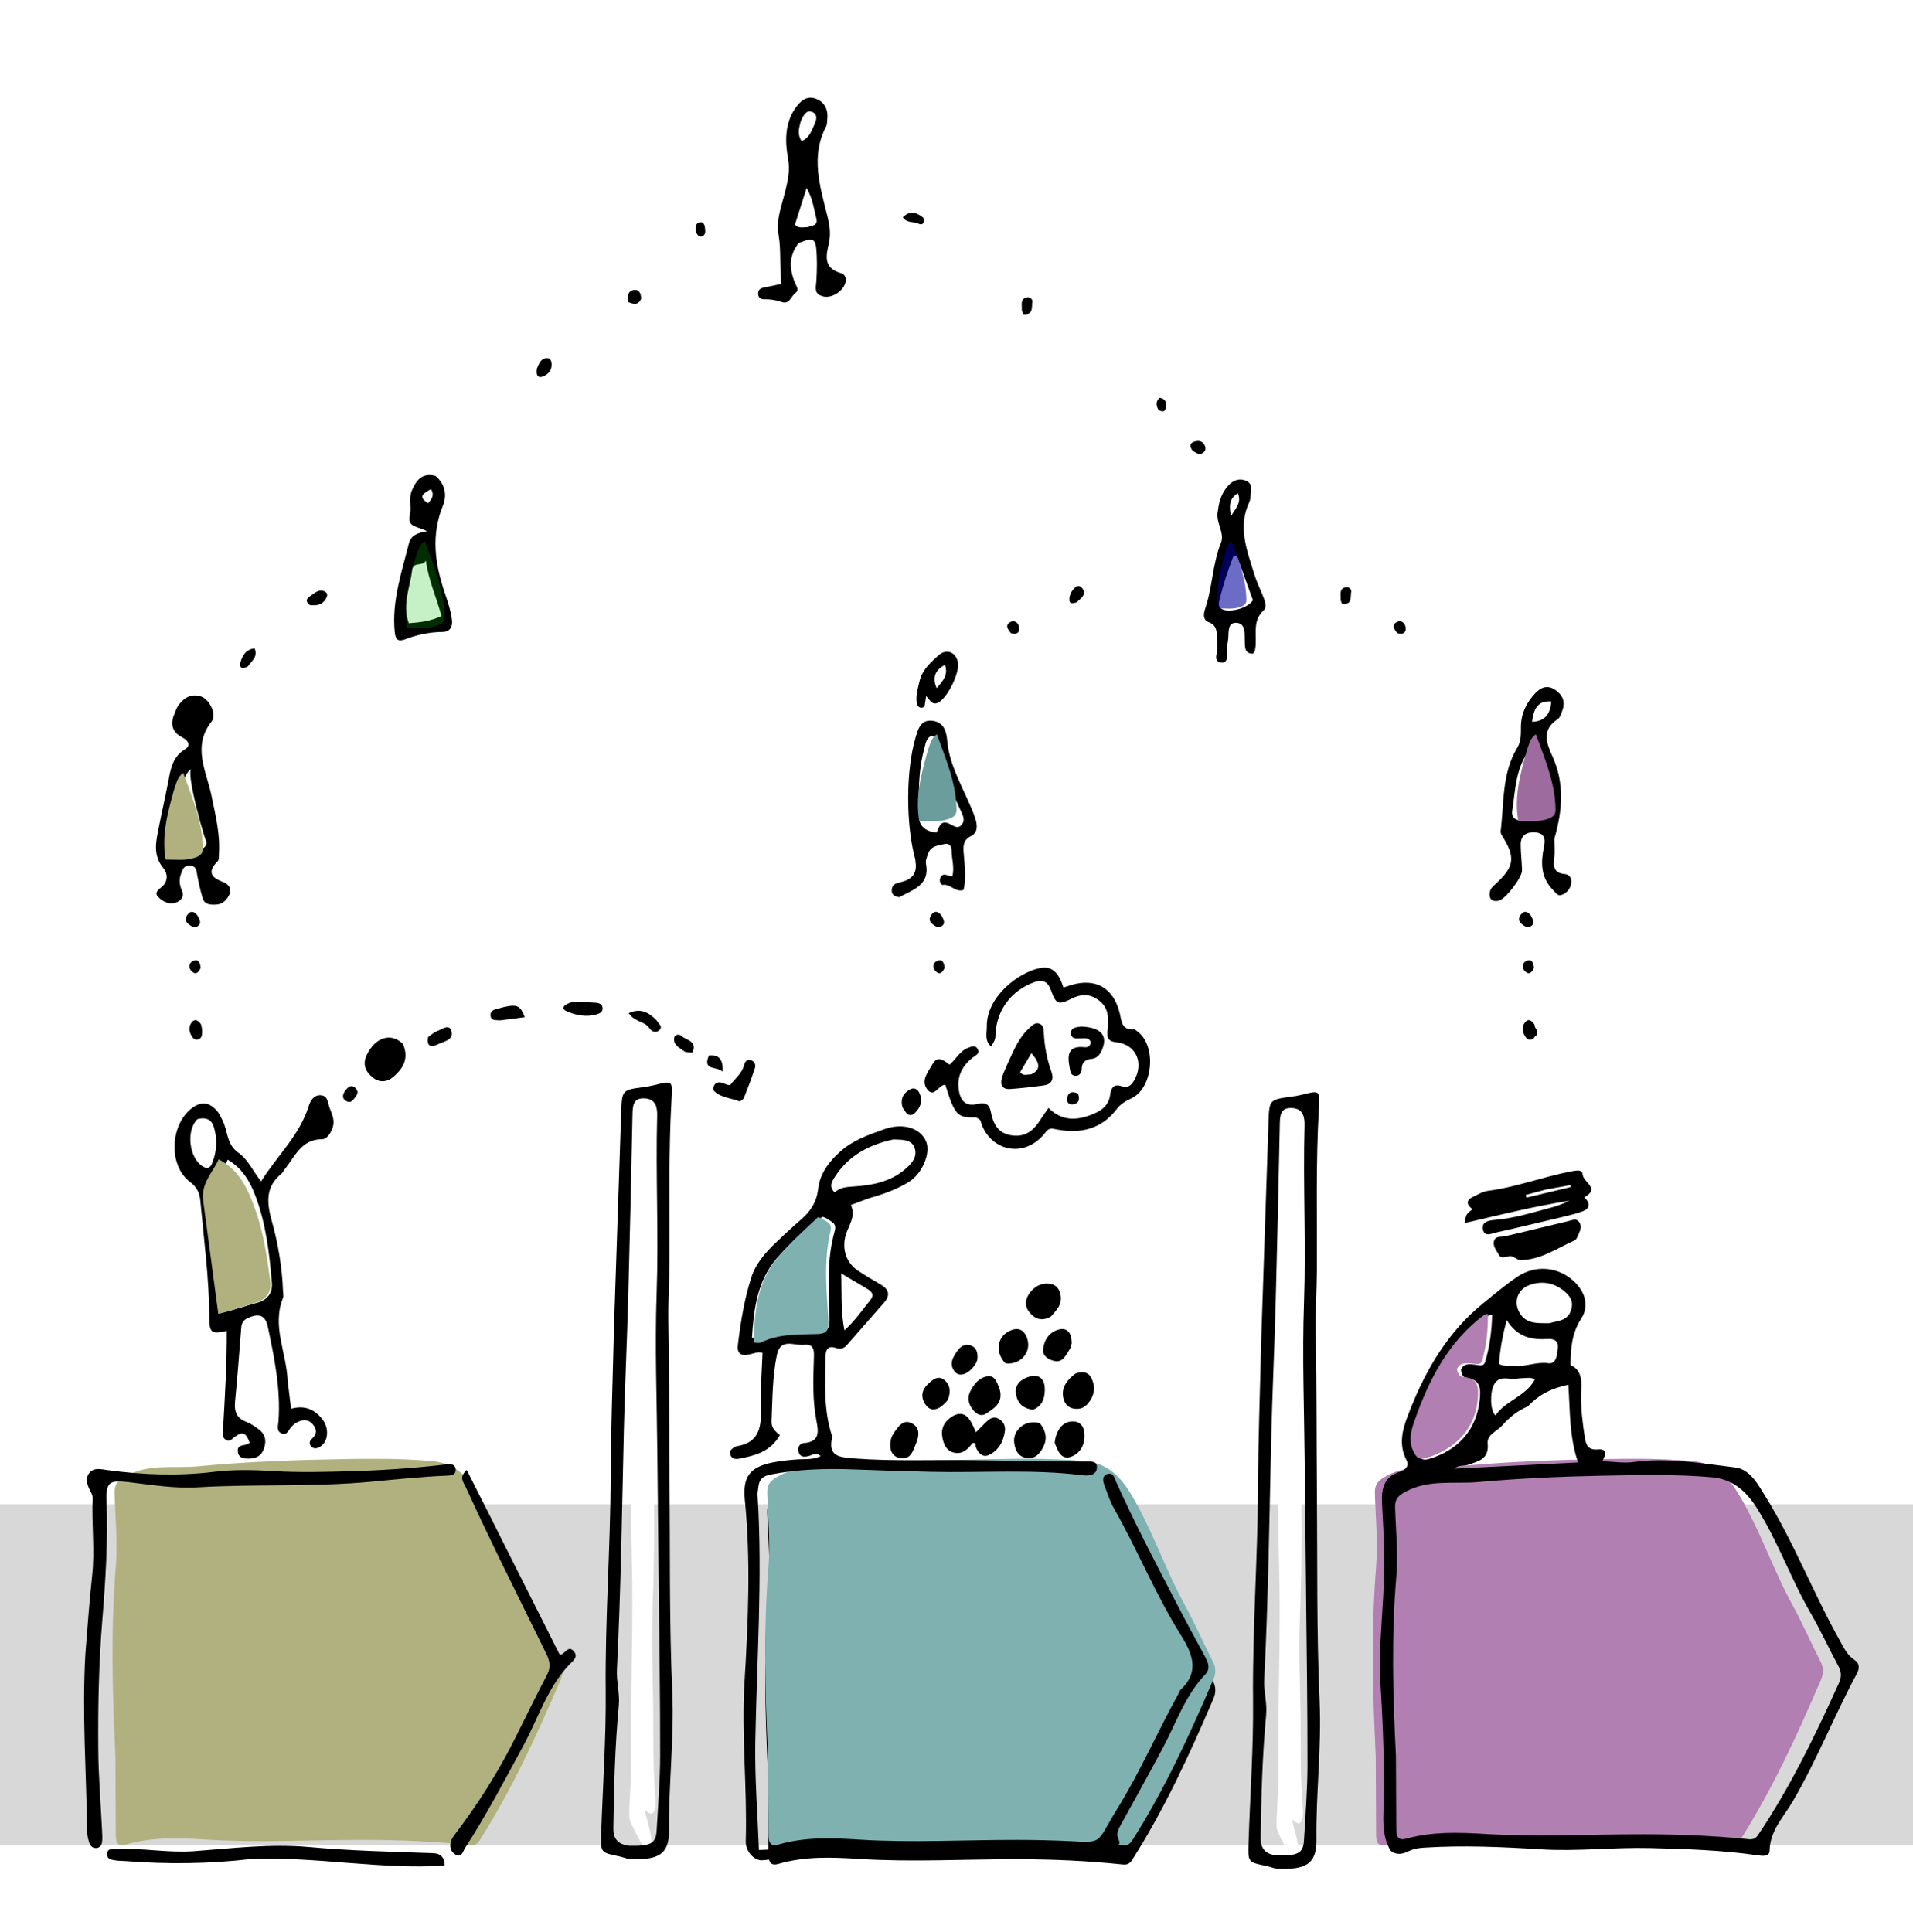<?xml version="1.0" encoding="UTF-8"?>
<svg width="198px" height="200px" viewBox="0 0 198 200" version="1.1" xmlns="http://www.w3.org/2000/svg" xmlns:xlink="http://www.w3.org/1999/xlink">
    <!-- Generator: Sketch 63.1 (92452) - https://sketch.com -->
    <title>Artboard</title>
    <desc>Created with Sketch.</desc>
    <defs>
        <path d="M68.499,30.793 C68.511,33.468 68.523,36.142 68.536,38.817 C68.54,39.546 68.626,40.203 69.578,39.926 C72.321,39.128 75.122,39.239 77.911,39.416 C83.373,39.762 88.83,39.437 94.289,39.446 C97.924,39.452 101.563,39.606 105.186,39.989 C105.622,40.035 105.91,39.946 106.183,39.516 C109.522,34.272 112.116,28.612 114.576,22.873 C114.855,22.22 114.874,21.657 114.543,21.008 C113.552,19.065 112.682,17.051 111.635,15.144 C109.584,11.406 108.249,7.288 106.044,3.625 C104.897,1.719 103.51,0.445 101.336,0.246 C97.523,-0.104 93.7,-0.002 89.886,0.078 C85.593,0.167 81.294,0.373 77.018,0.777 C74.539,1.011 71.962,0.46 69.564,1.795 C68.764,2.24 68.384,2.612 68.41,3.528 C68.482,6.062 68.742,8.616 68.54,11.127 C68.02,17.605 68.17,24.068 68.499,30.793 L89.771,22.427" id="path-1"></path>
        <filter x="-15.0%" y="-12.5%" width="130.1%" height="135.0%" filterUnits="objectBoundingBox" id="filter-2">
            <feOffset dx="0" dy="2" in="SourceAlpha" result="shadowOffsetOuter1"></feOffset>
            <feGaussianBlur stdDeviation="2" in="shadowOffsetOuter1" result="shadowBlurOuter1"></feGaussianBlur>
            <feColorMatrix values="0 0 0 0 0   0 0 0 0 0   0 0 0 0 0  0 0 0 0.5 0" type="matrix" in="shadowBlurOuter1"></feColorMatrix>
        </filter>
    </defs>
    <g id="Artboard" stroke="none" stroke-width="1" fill="none" fill-rule="evenodd">
        <rect fill="#FFFFFF" x="0" y="0" width="198" height="200"></rect>
        <rect id="Rectangle" fill="#D8D8D8" x="0" y="155.706" width="198" height="35.294"></rect>
        <g id="Group-2" transform="translate(11, 151)" fill-rule="nonzero">
            <g id="Group">
                <path d="M131.43,38.817 C131.434,39.546 131.52,40.203 132.472,39.926 C135.215,39.128 138.016,39.239 140.805,39.416 C146.267,39.762 151.724,39.437 157.183,39.446 C160.818,39.452 164.457,39.606 168.081,39.989 C168.516,40.035 168.804,39.946 169.077,39.516 C172.416,34.272 175.01,28.612 177.47,22.873 C177.749,22.22 177.768,21.657 177.437,21.008 C176.446,19.065 175.576,17.051 174.53,15.144 C172.478,11.406 171.143,7.288 168.938,3.625 C167.791,1.719 166.404,0.445 164.23,0.246 C160.417,-0.104 156.594,-0.002 152.78,0.078 C148.487,0.167 144.188,0.373 139.912,0.777 C137.433,1.011 134.856,0.46 132.458,1.795 C131.658,2.24 131.278,2.612 131.304,3.528 C131.376,6.062 131.636,8.616 131.434,11.127 C130.915,17.605 131.064,24.068 131.393,30.793 C131.405,33.468 131.417,36.142 131.43,38.817 Z" id="Shape" fill="#B17FB1"></path>
                <path d="M0.983,38.817 C0.987,39.546 1.073,40.203 2.025,39.926 C4.768,39.128 7.569,39.239 10.358,39.416 C15.82,39.762 21.277,39.437 26.736,39.446 C30.371,39.452 34.01,39.606 37.633,39.989 C38.069,40.035 38.357,39.946 38.63,39.516 C41.969,34.272 44.563,28.612 47.023,22.873 C47.302,22.22 47.321,21.657 46.99,21.008 C45.999,19.065 45.129,17.051 44.083,15.144 C42.031,11.406 40.696,7.288 38.491,3.625 C37.344,1.719 35.957,0.445 33.783,0.246 C29.97,-0.104 26.147,-0.002 22.333,0.078 C18.04,0.167 13.741,0.373 9.465,0.777 C6.986,1.011 4.409,0.46 2.011,1.795 C1.211,2.24 0.831,2.612 0.857,3.528 C0.929,6.062 1.189,8.616 0.987,11.127 C0.467,17.605 0.617,24.068 0.946,30.793 C0.958,33.468 0.97,36.142 0.983,38.817 Z" id="Shape" fill="#B1B180"></path>
                <g id="Shape">
                    <use fill="black" fill-opacity="1" filter="url(#filter-2)" xlink:href="#path-1"></use>
                    <use fill="#7FB1B1" xlink:href="#path-1"></use>
                </g>
            </g>
        </g>
        <path d="M144.965,192.375 C144.133,191.07 144.095,189.67 144.089,188.312 C144.066,183.92 143.749,179.552 143.321,175.184 C143.022,172.14 143.233,169.079 143.288,166.026 C143.344,162.875 143.141,159.739 142.839,156.603 C142.7,155.157 142.815,153.747 144.544,153.147 C145.05,152.971 145.566,152.56 145.207,151.926 C144.152,150.063 144.834,148.268 145.453,146.538 C146.962,142.322 149.116,138.432 152.51,135.47 C153.646,134.48 154.787,133.436 156.02,132.544 C157.817,131.245 160.112,131.357 161.774,132.73 C163.035,133.772 163.603,135.255 162.774,136.634 C161.841,138.187 161.778,139.772 161.827,141.488 C163.197,142.046 163.006,143.394 163.024,144.503 C163.048,145.982 163.282,147.407 163.551,148.843 C163.702,149.651 163.908,150.257 164.983,150.117 C165.906,149.998 165.839,150.626 165.447,151.325 C166.601,151.325 167.671,151.475 168.684,151.298 C172.219,150.682 175.735,151.189 179.233,151.489 C180.786,151.623 181.659,153.172 182.484,154.405 C185.587,159.047 187.762,164.217 190.655,168.981 C191.093,169.702 191.469,170.47 192.212,170.93 C192.854,171.327 192.827,171.837 192.541,172.416 C190.367,176.824 188.73,181.476 186.396,185.816 C185.513,187.457 184.15,188.905 184.172,190.988 C184.179,191.662 183.469,191.584 182.907,191.523 C179.221,191.124 175.521,191.135 171.82,191.172 C168.036,191.21 164.281,191.798 160.488,191.696 C156.468,191.587 152.447,191.547 148.435,191.944 C147.901,191.997 147.404,192.077 146.914,192.33 C146.329,192.632 145.694,192.903 144.965,192.375 M145.177,182.51 C145.277,185.03 145.377,187.55 145.478,190.069 C145.505,190.756 145.612,191.372 146.55,191.078 C149.251,190.23 152.04,190.237 154.818,190.307 C160.26,190.443 165.675,189.947 171.103,189.765 C174.717,189.644 178.341,189.663 181.955,189.898 C182.39,189.926 182.673,189.832 182.931,189.418 C186.078,184.36 188.472,178.937 190.729,173.444 C190.985,172.82 190.985,172.288 190.635,171.688 C189.586,169.892 188.655,168.024 187.552,166.264 C185.389,162.813 183.927,158.98 181.615,155.605 C180.411,153.849 178.99,152.697 176.823,152.585 C173.02,152.388 169.222,152.618 165.433,152.825 C161.168,153.059 156.9,153.402 152.662,153.931 C150.205,154.238 147.625,153.809 145.284,155.15 C144.503,155.598 144.138,155.961 144.194,156.823 C144.348,159.208 144.691,161.606 144.573,163.979 C144.269,170.1 144.63,176.185 145.177,182.51 M150.51,142.368 C150.791,141.651 151.4,141.764 151.968,141.801 C152.356,141.826 152.842,142.007 152.98,141.48 C153.398,139.886 153.561,138.262 153.537,136.569 C153.286,136.625 153.233,136.622 153.203,136.646 C149.574,139.563 147.735,143.601 146.333,147.871 C145.991,148.916 145.731,150.104 146.348,151.234 C146.626,151.743 146.894,151.921 147.496,151.725 C150.511,150.741 152.324,148.514 152.55,145.49 C152.636,144.344 152.628,143.324 151.106,143.199 C150.788,143.173 150.585,142.89 150.51,142.368 M157.57,145.916 C156.54,146.38 155.71,147.107 155.001,147.967 C154.481,148.598 153.415,148.984 153.539,149.905 C153.761,151.548 152.625,151.774 151.568,152.188 C151.13,152.36 150.6,152.22 150.171,152.631 C154.434,152.268 158.636,151.91 162.962,151.541 C161.953,148.943 161.954,146.253 161.674,143.536 C160.016,143.95 158.712,144.6 157.57,145.916 M159.488,137.235 C159.786,137.151 160.081,137.06 160.38,136.985 C161.133,136.794 161.609,136.382 161.741,135.559 C161.869,134.766 161.434,134.276 160.912,133.873 C159.818,133.03 158.569,132.851 157.29,133.365 C156.049,133.864 155.667,135.215 156.404,136.323 C157.108,137.382 158.2,137.286 159.488,137.235 M156.151,141.778 C157.288,141.819 158.325,141.253 159.525,141.384 C160.38,141.478 160.401,140.442 160.448,139.74 C160.497,138.995 159.961,138.82 159.397,138.877 C157.732,139.045 156.23,138.813 155.06,137.06 C154.677,138.775 154.471,140.183 154.431,141.641 C154.957,141.888 155.448,141.757 156.151,141.778 M154.249,146.971 C155.237,145.397 157.309,144.909 158.185,143.117 C157.736,142.858 157.34,143.004 156.965,143.017 C156.527,143.033 156.084,143.173 155.655,143.133 C154.953,143.067 154.336,143.061 153.975,143.816 C153.592,144.618 153.656,146.489 154.249,146.971 Z" id="Shape" fill="#000000" fill-rule="nonzero" transform="translate(167.765, 162.153) rotate(2) translate(-167.765, -162.153) "></path>
        <path d="M150.797,141.71 C151.093,141.004 151.738,141.116 152.338,141.151 C152.749,141.176 153.263,141.355 153.409,140.836 C153.851,139.266 154.022,137.667 153.998,136 C153.732,136.055 153.676,136.052 153.644,136.076 C149.806,138.948 147.861,142.924 146.379,147.129 C146.017,148.158 145.742,149.328 146.394,150.44 C146.688,150.941 146.972,151.117 147.609,150.923 C150.797,149.954 152.715,147.762 152.954,144.784 C153.044,143.655 153.036,142.651 151.427,142.528 C151.091,142.502 150.875,142.224 150.797,141.71" id="Path" fill="#B17FB1"></path>
        <path d="M110.857,190.291 C115.72,190.154 114.47,190.668 116.762,186.665 C119.009,182.74 120.652,178.523 122.698,174.502 C122.759,174.383 122.781,174.231 122.869,174.144 C124.875,172.145 123.9,170.248 122.649,168.394 C119.896,164.31 117.906,159.789 115.32,155.609 C114.881,154.9 114.596,154.092 114.274,153.316 C114.082,152.855 113.927,152.289 114.549,152.072 C115.129,151.869 115.263,152.472 115.444,152.841 C117.49,157.02 119.803,161.053 122.081,165.104 C123.145,166.996 124.246,168.867 125.347,170.738 C125.691,171.322 125.855,171.92 125.373,172.461 C123.378,174.699 122.545,177.546 121.271,180.165 C119.953,182.871 118.584,185.553 117.22,188.237 C116.935,188.799 116.664,189.258 117.043,189.953 C117.396,190.6 115.993,191.589 114.961,191.449 C111.972,191.042 108.985,191.338 105.992,191.37 C102.088,191.412 98.245,191.977 94.38,192.31 C89.673,192.716 84.936,192.641 80.249,193.286 C79.444,193.397 78.444,192.478 78.439,191.355 C78.413,185.871 77.599,180.442 77.737,174.923 C77.893,168.66 77.959,162.347 77.115,156.094 C76.795,153.721 77.481,152.661 79.829,152.104 C80.643,151.911 81.478,151.797 82.31,151.703 C83.122,151.61 83.965,151.711 84.802,151.272 C84.312,150.835 83.934,151.195 83.556,151.306 C83.081,151.446 82.653,151.453 82.485,150.888 C82.346,150.422 82.595,150.034 83.027,149.981 C84.714,149.777 84.48,148.717 84.217,147.555 C83.744,145.466 83.747,143.334 83.743,141.205 C83.741,140.47 83.773,139.649 82.69,139.816 C81.686,139.97 80.215,139.143 79.904,140.956 C79.513,143.239 79.608,145.549 79.589,147.853 C79.584,148.528 80.011,148.868 80.499,149.247 C79.588,151.009 77.984,151.46 76.344,151.836 C75.992,151.917 75.614,151.867 75.451,151.455 C75.276,151.009 75.611,150.819 75.912,150.623 C75.949,150.599 75.987,150.568 76.028,150.56 C78.481,150.117 78.569,148.374 78.438,146.378 C78.317,144.543 78.412,142.694 78.412,140.803 C77.948,140.656 77.461,140.922 76.956,141.037 C76.142,141.224 75.763,140.894 75.833,140.07 C76.034,137.683 76.341,135.295 76.989,133 C77.366,131.665 78.28,130.488 79.275,129.462 C80.138,128.572 81.019,127.698 81.927,126.854 C82.897,125.954 83.472,124.974 83.586,123.555 C83.708,122.047 84.609,120.764 85.73,119.687 C87.014,118.455 88.625,117.84 90.227,117.21 C92.095,116.475 93.908,116.958 94.554,118.312 C95.118,119.496 94.301,121.684 92.909,122.602 C91.795,123.335 90.577,123.857 89.306,124.269 C88.553,124.514 87.832,124.855 87.014,125.186 C87.613,126.382 86.822,127.33 86.577,128.364 C86.235,129.807 86.747,131.201 88.024,131.976 C88.78,132.435 89.555,132.865 90.338,133.276 C91.236,133.747 91.472,134.343 90.789,135.178 C89.556,136.684 88.325,138.191 87.096,139.7 C86.811,140.049 86.44,140.176 86.03,140.042 C85.1,139.738 84.929,140.286 84.942,141 C84.988,143.695 84.93,146.403 85.851,148.999 C85.88,149.082 85.943,149.175 85.928,149.25 C85.515,151.259 86.698,151.324 88.235,151.388 C92.441,151.564 96.627,151.207 100.822,151.137 C104.578,151.073 108.333,150.96 112.089,150.886 C112.622,150.876 113.453,150.656 113.413,151.507 C113.378,152.229 112.646,152.361 111.967,152.301 C106.759,151.833 101.563,152.426 96.36,152.491 C93.668,152.525 90.976,152.534 88.284,152.525 C85.366,152.516 82.473,152.697 79.618,153.37 C78.827,153.556 78.504,153.978 78.464,154.727 C78.45,154.991 78.387,155.259 78.412,155.519 C79.232,164.006 78.93,172.518 79.068,181.022 C79.129,184.767 79.569,188.506 79.837,192.237 C85.934,191.735 91.95,191.783 97.905,191.041 C102.168,190.51 106.438,190.304 110.857,190.291 C93.966,155.152 85.521,137.582 85.521,137.582 M84.46,126.608 C84.334,126.579 84.147,126.479 84.092,126.529 C82.538,127.927 80.923,129.266 79.597,130.897 C77.605,133.346 77.356,136.256 77.265,139.282 C77.628,139.282 77.874,139.353 78.048,139.271 C79.955,138.372 82.012,138.474 84.027,138.413 C85.159,138.379 85.284,137.932 85.216,136.932 C85.012,133.933 84.707,130.912 85.439,127.942 C85.654,127.072 85.043,127.001 84.46,126.608 M91.176,118.246 C88.693,118.877 86.588,120.063 85.25,122.349 C84.968,122.83 84.645,123.351 85.293,123.933 C85.861,123.392 86.5,123.329 87.268,123.254 C89.131,123.074 91.02,122.641 92.485,121.296 C93.107,120.725 93.74,120.024 93.426,119.108 C93.109,118.187 92.2,118.241 91.176,118.246 M88.849,133.709 C88.049,133.272 87.248,132.835 86.262,132.297 C86.397,134.311 86.338,136.185 86.802,138.174 C87.888,137.113 88.557,136.023 89.327,135.011 C89.799,134.391 89.562,134.082 88.849,133.709 Z" id="Shape" fill="#000000" fill-rule="nonzero" transform="translate(100.538, 155.081) rotate(2) translate(-100.538, -155.081) "></path>
        <path d="M85.004,126.095 C84.881,126.064 84.699,125.964 84.645,126.014 C83.133,127.434 81.561,128.794 80.27,130.452 C78.331,132.939 78.088,135.897 78,138.971 C78.353,138.971 78.592,139.043 78.762,138.96 C80.618,138.046 82.621,138.15 84.582,138.088 C85.685,138.053 85.806,137.6 85.74,136.583 C85.541,133.536 85.244,130.467 85.957,127.45 C86.166,126.566 85.571,126.493 85.004,126.095" id="Path" fill="#7FB1B1"></path>
        <path d="M30.148,142.768 C30.301,143.747 30.438,144.611 30.605,145.666 C32.007,145.221 33.098,145.649 33.936,146.717 C34.632,147.603 34.554,148.944 33.78,149.464 C33.472,149.671 33.128,149.799 32.817,149.485 C32.543,149.208 32.634,148.925 32.89,148.675 C33.411,148.166 33.343,147.65 32.872,147.166 C32.339,146.616 31.747,146.771 31.177,147.102 C30.992,147.209 30.841,147.384 30.697,147.548 C30.421,147.862 30.296,148.469 29.73,148.261 C29.131,148.041 29.333,147.43 29.349,146.975 C29.465,143.657 28.695,140.471 27.908,137.295 C27.605,136.073 26.95,135.882 25.817,136.431 C25.354,136.655 25.178,136.963 25.157,137.463 C25.049,140.027 24.94,142.593 24.781,145.155 C24.717,146.174 25.022,146.847 26.034,147.194 C26.526,147.363 26.99,147.66 27.413,147.972 C28.12,148.496 28.182,149.243 27.901,150.007 C27.615,150.786 26.957,150.991 26.188,150.983 C25.684,150.978 25.314,150.821 25.243,150.272 C25.169,149.7 25.598,149.655 25.997,149.566 C26.156,149.531 26.3,149.425 26.449,149.352 C26.03,148.285 25.68,148.152 24.888,148.775 C24.608,148.995 24.397,149.337 23.99,149.129 C23.55,148.904 23.634,148.48 23.642,148.075 C23.715,144.672 23.812,141.268 23.672,137.842 C22.143,138.254 21.879,138.12 21.822,136.608 C21.669,132.536 20.982,128.528 20.471,124.499 C20.366,123.674 20.078,123.087 19.327,122.564 C16.942,120.902 17.073,116.458 19.452,114.783 C20.357,114.145 21.118,114.36 21.813,115.059 C22.087,115.334 22.27,115.708 22.462,116.055 C23.067,117.144 22.967,118.564 24.221,119.367 C25.266,120.037 25.802,121.24 26.682,122.253 C28.238,119.563 30.466,117.386 31.315,114.357 C31.468,113.809 31.772,113.107 32.54,113.129 C33.299,113.151 33.288,113.884 33.498,114.393 C33.764,115.04 34.115,115.643 33.896,116.417 C33.721,117.034 33.319,117.653 32.842,117.671 C30.662,117.753 30.1,119.587 29.072,120.927 C28.965,121.067 28.908,121.258 28.78,121.368 C27.134,122.783 27.339,124.428 27.929,126.3 C28.671,128.652 29.174,131.083 29.35,133.563 C29.365,133.784 29.445,134.031 29.375,134.222 C28.297,137.156 29.92,139.841 30.148,142.768 M21.669,124.495 C22.147,128.281 22.625,132.066 23.117,135.956 C24.443,135.634 25.587,135.167 26.75,134.816 C27.579,134.565 28.304,133.901 28.164,132.711 C27.802,129.637 27.334,126.584 26.124,123.722 C25.533,122.327 24.728,120.998 23.156,120.129 C22.524,121.577 21.382,122.633 21.669,124.495 M19.871,116.047 C18.715,117.262 19.141,120.092 20.591,120.917 C21.057,121.182 21.378,121.037 21.54,120.596 C22.014,119.309 22.032,117.984 21.565,116.707 C21.337,116.083 20.772,115.767 19.871,116.047 Z" id="Shape" fill="#000000" fill-rule="nonzero" transform="translate(26.007, 132.056) rotate(2) translate(-26.007, -132.056) "></path>
        <path d="M8.84,171.863 C8.971,169.086 9.054,166.431 9.255,163.786 C9.462,161.074 9.009,158.391 9.026,155.691 C9.028,155.484 8.926,155.258 8.818,155.072 C8.448,154.438 8.123,153.739 8.605,153.097 C9.052,152.503 9.785,152.679 10.457,152.747 C14.155,153.119 17.837,153.121 21.53,152.537 C23.523,152.222 25.555,152.198 27.595,152.251 C30.369,152.324 33.155,152.145 35.929,151.966 C39.141,151.757 42.344,151.42 45.528,150.93 C45.94,150.867 46.404,150.873 46.475,151.385 C46.564,152.027 45.958,152.072 45.569,152.1 C42.97,152.292 40.394,152.661 37.812,152.996 C31.853,153.769 25.83,153.64 19.85,154.206 C17.501,154.429 15.089,154.117 12.716,153.922 C10.764,153.762 10.338,153.933 10.478,155.903 C10.775,160.066 10.664,164.22 10.467,168.375 C10.257,172.833 10.33,177.289 10.522,181.74 C10.641,184.519 10.974,187.288 11.206,190.062 C11.239,190.457 11.283,190.859 11.246,191.251 C11.217,191.563 11.044,191.852 10.676,191.89 C10.322,191.926 10.063,191.716 9.949,191.419 C9.808,191.05 9.689,190.652 9.67,190.261 C9.376,184.172 8.705,178.099 8.84,171.863 Z" id="Path" fill="#000000" fill-rule="nonzero" transform="translate(27.423, 171.398) rotate(2) translate(-27.423, -171.398) "></path>
        <path d="M101.256,115.877 C99.304,116.01 99.036,115.742 97.941,112.619 C97.254,112.593 96.856,114.077 96.095,113.161 C95.341,112.255 96.143,111.321 96.555,110.507 C97.026,109.576 97.723,110.11 98.305,110.524 C98.977,109.92 99.313,109.076 100.127,108.727 C100.501,108.567 100.908,108.359 101.177,108.818 C101.429,109.247 101.009,109.439 100.745,109.653 C99.668,110.527 99.111,111.639 99.34,113.031 C99.522,114.134 100.083,114.857 101.355,114.476 C102.087,114.257 102.558,114.431 102.742,115.221 C103.031,116.457 103.536,117.457 105.013,117.612 C106.499,117.769 107.302,116.932 107.963,115.798 C108.161,115.458 108.386,115.134 108.704,114.639 C110.211,116.051 111.825,115.827 113.482,115.04 C114.344,114.63 114.932,114.046 115.031,113.058 C115.104,112.326 115.366,111.867 116.227,112.139 C116.778,112.313 117.142,112.047 117.416,111.562 C118.482,109.67 117.552,107.738 115.447,107.598 C114.285,107.521 114.531,106.692 114.557,106.05 C114.604,104.874 114.455,103.866 113.317,103.198 C112.404,102.663 111.608,102.759 110.705,103.246 C109.318,103.994 109.114,103.893 108.524,102.434 C108.168,101.555 107.633,101.336 106.749,101.691 C104.461,102.61 102.999,104.668 102.96,107.113 C102.95,107.747 102.95,107.747 102.554,108.496 C101.82,107.923 102.059,107.128 102.026,106.43 C101.882,103.376 105.062,100.734 107.326,100.199 C108.733,99.866 109.376,100.909 109.811,102.129 C110.109,102.021 110.348,101.93 110.59,101.847 C113.088,100.997 114.961,101.965 115.709,104.52 C115.951,105.348 115.943,106.352 117.245,106.196 C117.351,106.183 117.478,106.308 117.588,106.381 C119.702,107.786 119.468,112.252 117.193,113.375 C116.615,113.66 116.124,113.999 115.762,114.511 C114.251,116.643 112.139,117.203 109.689,116.845 C109.24,116.78 108.867,116.631 108.527,117.115 C106.37,120.192 102.64,119.214 101.722,116.223 C101.679,116.086 101.478,115.997 101.256,115.877 Z" id="Path" fill="#000000" fill-rule="nonzero" transform="translate(107.414, 109.567) rotate(2) translate(-107.414, -109.567) "></path>
        <path d="M18.116,73.095 C18.671,72.247 19.443,71.762 20.481,72.096 C21.334,72.371 22.157,73.896 21.619,74.629 C19.66,77.298 21.271,79.8 21.87,82.284 C22.349,84.272 22.915,86.212 22.857,88.275 C22.849,88.538 22.905,88.893 22.762,89.048 C21.767,90.127 22.017,90.744 23.369,91.183 C23.83,91.332 24.36,91.78 24.1,92.417 C23.865,92.992 23.443,93.492 22.748,93.551 C22.167,93.6 21.543,93.614 21.316,92.902 C21.074,92.144 20.863,91.374 20.691,90.597 C20.582,90.106 20.572,89.614 19.874,89.618 C19.205,89.622 19.125,90.125 18.979,90.587 C18.794,91.171 18.905,91.704 19.171,92.252 C19.433,92.791 19.13,93.251 18.664,93.457 C17.936,93.78 17.234,93.461 16.721,92.967 C16.285,92.547 16.7,92.236 17.063,91.912 C17.699,91.344 17.634,90.502 17.172,89.99 C15.981,88.666 16.305,87.208 16.543,85.731 C16.819,84.028 17.15,82.334 17.408,80.629 C17.589,79.429 17.828,78.339 18.973,77.596 C19.6,77.19 19.255,76.671 18.678,76.402 C17.808,75.997 17.363,75.384 17.633,74.293 C17.807,73.825 17.902,73.421 18.116,73.095 Z M18.834,81.208 C18.244,83.453 17.61,85.694 18.022,88.15 C18.994,88.142 19.858,88.275 20.724,87.988 C21.181,87.837 21.554,87.634 21.554,87.104 C21.555,84.469 20.555,82.106 19.691,79.618 C19.103,80.06 19.074,80.577 18.834,81.208 Z M21.554,87.104 C21.555,84.469 20.555,82.106 19.691,79.618 C19.103,80.06 21.554,87.634 21.554,87.104 Z" id="Shape" fill="#000000" fill-rule="nonzero" transform="translate(20.242, 82.789) rotate(2) translate(-20.242, -82.789) "></path>
        <path d="M82.831,25.158 C81.809,26.543 81.949,27.937 82.585,29.317 C82.759,29.694 83.071,30.043 82.66,30.361 C82.212,30.707 82.106,31.6 81.263,31.337 C80.661,31.15 80.06,31.085 79.435,31.118 C79.083,31.137 78.839,30.949 78.81,30.576 C78.781,30.211 78.973,30.007 79.327,29.924 C79.919,29.786 80.507,29.631 81.181,29.462 C80.906,27.703 81.054,26.029 80.701,24.362 C80.385,22.872 80.92,21.393 81.224,19.939 C81.472,18.754 81.695,17.73 81.401,16.399 C81.05,14.805 80.925,12.894 81.968,11.266 C82.471,10.481 83.091,9.901 84.008,10.167 C84.935,10.437 85.406,11.204 85.331,12.223 C85.312,12.487 85.347,12.783 85.24,13.008 C83.716,16.18 84.824,19.238 85.69,22.274 C85.964,23.234 86.131,24.08 85.945,25.098 C85.728,26.284 85.385,27.652 87.274,28.129 C88.145,28.349 87.936,29.568 86.973,30.238 C86.426,30.618 85.805,30.773 85.22,30.506 C84.571,30.209 84.778,29.572 84.789,28.988 C84.811,27.843 84.801,26.682 84.638,25.552 C84.448,24.238 83.582,24.927 82.831,25.158 M83.697,23.497 C84.122,23.329 84.772,23.302 84.567,22.61 C84.277,21.634 84.14,20.593 83.444,19.445 C83.038,20.89 82.701,22.086 82.366,23.277 C82.72,23.67 83.121,23.545 83.697,23.497 M82.597,12.571 C82.445,13.245 82.251,13.923 82.752,14.616 C83.526,14.301 83.706,13.59 83.974,12.975 C84.182,12.496 84.4,11.852 83.792,11.583 C83.192,11.318 82.869,11.861 82.597,12.571 Z" id="Shape" fill="#000000" fill-rule="nonzero" transform="translate(83.316, 20.743) rotate(2) translate(-83.316, -20.743) "></path>
        <path d="M161.041,86.73 C161.061,87.461 161.151,88.086 161.097,88.698 C161.017,89.599 161.081,90.292 162.228,90.352 C162.743,90.379 163.004,90.772 162.941,91.289 C162.872,91.855 162.547,92.288 162.032,92.511 C161.574,92.709 161.38,92.326 161.079,92.041 C159.747,90.786 159.714,89.248 159.99,87.622 C160.129,86.806 160.012,86.182 159.009,86.155 C158.109,86.13 157.54,86.526 157.577,87.481 C157.611,88.362 157.757,89.239 157.809,90.121 C157.853,90.867 156.198,93.18 155.509,93.352 C154.825,93.522 154.482,93.221 154.552,92.516 C154.589,92.144 154.853,91.887 155.111,91.638 C157.014,89.792 157.112,88.801 155.625,86.632 C155.531,86.495 155.441,86.308 155.455,86.154 C155.72,83.223 155.353,80.185 156.876,77.462 C157.267,76.764 157.195,76.005 157.177,75.254 C157.145,73.899 157.665,72.754 158.533,71.758 C159.078,71.133 159.755,70.84 160.534,71.307 C161.335,71.787 161.721,72.493 161.401,73.443 C161.289,73.774 161.187,74.204 160.936,74.376 C159.271,75.517 159.903,76.94 160.538,78.219 C161.903,80.974 161.78,83.764 161.041,86.73 M159.05,77.651 C158.783,76.665 158.473,77.205 158.166,77.626 C156.759,79.552 156.835,81.848 156.577,84.059 C156.531,84.453 156.721,84.793 157.078,84.907 C158.01,85.204 158.835,84.569 159.743,84.482 C160.322,84.427 160.295,83.517 160.375,82.892 C160.611,81.022 159.658,79.48 159.05,77.651 M160.223,72.547 C158.991,72.511 158.448,73.118 158.309,74.723 C159.598,74.64 160.176,73.892 160.223,72.547 Z" id="Shape" fill="#000000" fill-rule="nonzero" transform="translate(158.747, 82.238) rotate(2) translate(-158.747, -82.238) "></path>
        <path d="M93.378,92.995 C92.82,92.925 92.552,92.696 92.593,92.195 C92.636,91.685 93.058,91.548 93.422,91.454 C94.575,91.158 95.198,90.535 94.947,89.273 C94.93,89.186 94.939,89.093 94.913,89.01 C93.807,85.486 93.612,79.867 94.503,76.429 C94.726,75.57 94.947,74.572 96.098,74.621 C97.282,74.672 97.655,75.534 97.788,76.625 C98.049,78.779 99.115,80.643 100.058,82.546 C100.392,83.22 100.73,83.897 100.983,84.602 C101.216,85.249 101.303,86.034 100.62,86.401 C99.731,86.879 99.824,87.569 99.913,88.324 C100.057,89.546 100.261,90.767 100.024,92.012 C99.181,92.33 98.653,91.425 97.868,91.562 C97.618,91.606 97.431,91.119 97.583,90.805 C97.87,90.211 98.354,90.671 98.806,90.648 C99.028,89.722 98.661,88.827 98.634,87.918 C98.622,87.506 98.314,87.219 97.919,87.328 C97.264,87.509 96.476,87.556 96.221,88.386 C96.118,88.722 95.958,89.107 96.031,89.421 C96.544,91.613 94.827,92.165 93.378,92.995 M97.012,86.178 C97.273,85.657 97.335,84.85 98.244,85.191 C98.691,85.359 99.144,85.787 99.558,85.309 C100.015,84.782 99.636,84.227 99.385,83.712 C98.21,81.301 96.73,79.013 96.387,76.263 C96.383,76.229 96.234,76.212 96.133,76.182 C95.58,76.457 95.56,77.048 95.445,77.531 C94.883,79.886 95.015,82.286 95.152,84.668 C95.206,85.607 95.964,86.123 97.012,86.178 Z" id="Shape" fill="#000000" fill-rule="nonzero" transform="translate(96.871, 83.807) rotate(2) translate(-96.871, -83.807) "></path>
        <path d="M53.696,179.672 C54.715,177.449 55.665,175.302 56.681,173.187 C57.063,172.391 56.848,171.717 56.489,171.044 C54.741,167.762 52.963,164.496 51.222,161.21 C49.957,158.823 48.718,156.422 47.508,154.007 C47.302,153.597 46.801,153.127 47.608,152.343 C51.057,158.638 54.451,164.835 57.868,171.075 C57.877,171.076 57.971,171.12 58.039,171.094 C58.471,170.932 58.765,170.078 59.349,170.725 C59.858,171.289 59.262,171.729 58.945,172.084 C56.731,174.559 55.903,177.766 54.47,180.643 C52.655,184.288 50.895,187.955 48.802,191.452 C48.568,191.843 48.497,192.529 47.812,192.155 C47.301,191.876 47.165,191.33 47.334,190.76 C47.396,190.552 47.513,190.353 47.639,190.174 C49.958,186.886 52.007,183.44 53.696,179.672 Z" id="Path" fill="#000000" fill-rule="nonzero" transform="translate(53.356, 172.303) rotate(2) translate(-53.356, -172.303) "></path>
        <path d="M125.845,52.895 C125.937,51.829 126.233,50.951 126.871,50.234 C127.348,49.698 127.989,49.456 128.671,49.742 C129.35,50.027 129.21,50.678 129.159,51.252 C129.14,51.472 129.15,51.712 129.064,51.907 C127.916,54.522 128.988,56.913 129.812,59.319 C130.069,60.071 130.439,60.785 130.772,61.51 C131.001,62.01 131.276,62.73 130.967,63.029 C129.673,64.278 130.421,65.823 130.179,67.211 C130.159,67.332 130.063,67.44 129.982,67.591 C129.137,67.625 129.142,67.029 129.094,66.445 C129.027,65.634 129.179,64.425 128.098,64.461 C127.11,64.494 127.469,65.714 127.34,66.434 C127.255,66.907 127.324,67.407 127.314,67.894 C127.306,68.267 127.255,68.647 126.766,68.635 C126.207,68.621 126.131,68.197 126.216,67.782 C126.335,67.202 126.258,66.64 126.212,66.065 C126.156,65.38 126.112,64.779 125.289,64.497 C124.657,64.281 124.718,63.642 124.876,63.121 C125.557,60.873 125.462,58.475 126.271,56.243 C126.663,55.163 125.584,54.15 125.845,52.895 M129.784,62.062 C129.176,60.554 128.569,59.047 127.962,57.539 C127.836,57.57 127.71,57.602 127.584,57.633 C127.055,59.161 126.605,60.714 126.3,62.309 C126.241,62.616 126.263,62.911 126.611,63.096 C127.316,63.473 129.243,62.98 129.784,62.062 M127.84,51.052 C126.851,51.676 127.031,52.571 127.204,53.466 C127.573,52.709 128.311,52.067 127.84,51.052 Z" id="Shape" fill="#000000" fill-rule="nonzero" transform="translate(127.938, 59.128) rotate(2) translate(-127.938, -59.128) "></path>
        <path d="M161.853,125.821 C159.498,126.461 157.254,127.101 154.994,127.681 C154.514,127.804 153.75,128.249 153.571,127.38 C153.413,126.615 154.222,126.459 154.738,126.399 C156.771,126.163 158.681,125.483 160.617,124.896 C161.243,124.706 161.847,124.438 162.439,124.139 C158.822,124.829 155.289,125.855 151.673,126.829 C151.78,125.918 151.78,125.918 152.431,125.364 C151.863,124.961 151.65,124.504 152.41,124.106 C152.916,123.84 153.427,123.497 153.972,123.407 C156.89,122.926 159.615,121.749 162.484,121.101 C162.969,120.991 163.653,120.799 163.708,121.389 C163.78,122.167 165.633,122.76 163.95,123.724 C164.575,124.269 164.673,124.814 163.84,125.182 C163.239,125.447 162.587,125.598 161.853,125.821 M160.019,123.048 C159.309,123.264 158.599,123.481 157.889,123.698 C157.918,123.79 157.947,123.882 157.975,123.974 C159.491,123.555 161.007,123.136 162.523,122.716 C162.506,122.649 162.489,122.582 162.473,122.514 C161.717,122.683 160.962,122.852 160.019,123.048 Z" id="Shape" fill="#000000" fill-rule="nonzero" transform="translate(158.163, 124.443) rotate(2) translate(-158.163, -124.443) "></path>
        <path d="M44.772,49.226 C45.875,50.079 46.025,51.263 45.651,52.282 C44.516,55.381 45.04,58.323 46.146,61.256 C46.49,62.167 46.835,63.074 46.998,64.038 C47.124,64.78 46.834,65.31 46.075,65.344 C44.732,65.404 43.467,65.716 42.237,66.235 C41.564,66.518 41.239,66.387 41.125,65.533 C40.698,62.345 41.617,59.347 42.27,56.307 C42.435,55.536 43.027,55.181 44.107,54.992 C43.126,54.473 41.983,54.696 42.27,53.332 C42.434,52.555 42.06,51.66 42.375,50.851 C42.778,49.819 43.311,48.905 44.772,49.226 M42.548,64.565 C43.699,64.445 44.831,64.263 45.903,63.705 C45.311,61.773 44.443,60.068 44.084,58.012 C43.794,58.706 42.775,58.097 42.701,59.083 C42.567,60.858 41.781,62.598 42.548,64.565 M44.107,52.088 C44.483,51.649 44.768,51.198 44.354,50.614 C43.28,51.24 43.215,51.526 44.107,52.088 Z" id="Shape" fill="#000000" fill-rule="nonzero" transform="translate(44.021, 57.765) rotate(2) translate(-44.021, -57.765) "></path>
        <path d="M26.046,192.507 C21.647,193.178 17.33,193.366 12.993,193.182 C12.683,193.168 12.371,193.189 12.064,193.156 C11.628,193.108 11.066,193.082 11.081,192.502 C11.099,191.871 11.685,192.007 12.108,191.971 C14.753,191.749 17.402,192.203 20.05,191.914 C24.002,191.483 27.961,190.844 31.936,191.067 C36.224,191.308 40.505,191.256 44.791,191.253 C45.48,191.253 45.988,191.507 46.051,192.495 C39.402,193.164 32.769,192.013 26.046,192.507 Z" id="Path" fill="#000000" fill-rule="nonzero" transform="translate(28.566, 192.135) rotate(2) translate(-28.566, -192.135) "></path>
        <path d="M156.727,130.209 C156.187,129.857 155.586,130.658 155.196,130.021 C154.927,129.582 154.496,129.134 154.651,128.578 C154.799,128.048 155.374,128.191 155.784,128.078 C157.954,127.485 160.121,126.883 162.287,126.275 C162.667,126.168 163.061,125.936 163.379,126.339 C163.655,126.688 163.574,127.101 163.415,127.478 C163.296,127.76 163.188,128.159 162.962,128.268 C161.161,129.127 159.527,130.427 157.414,130.487 C157.212,130.493 157.007,130.333 156.727,130.209 Z" id="Path" fill="#000000" fill-rule="nonzero" transform="translate(159.09, 128.299) rotate(2) translate(-159.09, -128.299) "></path>
        <path d="M104.369,110.037 C104.933,108.682 105.411,107.392 106.427,106.416 C106.708,106.146 106.984,105.784 107.434,105.907 C107.904,106.037 107.922,106.497 107.955,106.882 C108.073,108.253 108.373,109.578 108.882,110.857 C109.198,111.652 108.924,112.162 108.09,112.301 C106.963,112.49 105.832,112.659 104.697,112.783 C103.838,112.878 103.589,112.366 103.782,111.621 C103.914,111.112 104.147,110.629 104.369,110.037 M106.784,111.191 C107.741,110.728 107.746,110.046 106.736,109.004 C106.354,109.704 105.986,110.378 105.641,111.011 C105.995,111.416 106.308,111.221 106.784,111.191 Z" id="Shape" fill="#000000" fill-rule="nonzero" transform="translate(106.365, 109.338) rotate(2) translate(-106.365, -109.338) "></path>
        <path d="M100.692,149.373 C100.204,150.085 99.643,150.602 98.797,150.431 C98.006,150.271 97.7,149.599 97.544,148.881 C97.355,148.02 97.646,147.324 98.35,146.795 C99.193,146.162 99.9,146.288 100.453,147.181 C100.656,147.508 100.81,147.866 101.004,148.243 C101.423,147.794 101.786,147.373 102.185,146.99 C102.446,146.739 102.794,146.568 103.153,146.705 C103.752,146.933 104.063,147.423 103.991,148.054 C103.865,149.154 103.362,150.113 102.355,150.578 C101.784,150.842 101.291,150.374 101.043,149.767 C100.978,149.609 101.129,149.268 100.692,149.373 Z" id="Path" fill="#000000" fill-rule="nonzero" transform="translate(100.745, 148.527) rotate(2) translate(-100.745, -148.527) "></path>
        <path d="M41.647,107.99 C42.331,109.423 41.796,110.468 40.828,111.385 C40.166,112.011 39.381,112.118 38.662,111.585 C37.91,111.027 37.502,110.286 37.941,109.275 C38.745,107.426 40.346,106.806 41.647,107.99 Z" id="Path" fill="#000000" fill-rule="nonzero" transform="translate(39.858, 109.656) rotate(2) translate(-39.858, -109.656) "></path>
        <path d="M95.197,70.491 C95.484,69.292 96.292,68.573 97.04,67.84 C97.844,67.052 98.881,67.436 99.092,68.542 C99.29,69.574 98.183,72.056 97.292,72.654 C96.633,73.097 96.36,72.559 95.919,72.082 C95.863,72.543 95.82,72.899 95.784,73.203 C95.023,73.628 94.73,72.743 95.044,71.243 C95.089,71.028 95.132,70.812 95.197,70.491 M97.75,68.786 C96.853,69.335 96.407,70.017 96.974,71.229 C97.669,70.413 98.132,69.751 97.75,68.786 Z" id="Shape" fill="#000000" fill-rule="nonzero" transform="translate(97.017, 70.367) rotate(2) translate(-97.017, -70.367) "></path>
        <path d="M108.832,136.242 C107.873,136.831 107.13,136.539 106.546,135.834 C105.987,135.159 106.139,134.419 106.632,133.769 C107.179,133.05 107.936,132.714 108.83,132.906 C109.663,133.085 110.063,134.314 109.597,135.209 C109.416,135.555 109.141,135.853 108.832,136.242 Z" id="Path" fill="#000000" fill-rule="nonzero" transform="translate(107.992, 134.705) rotate(2) translate(-107.992, -134.705) "></path>
        <path d="M111.793,106.275 C113.897,106.281 114.643,107.12 114.037,108.647 C113.843,109.137 113.545,109.512 113.026,109.581 C112.346,109.672 112.004,109.975 112.013,110.692 C112.018,111.074 111.788,111.415 111.378,111.395 C110.893,111.371 110.863,110.974 110.766,110.549 C110.468,109.231 110.532,108.275 112.263,108.402 C112.587,108.425 112.858,108.246 112.854,107.834 C112.643,107.347 112.213,107.492 111.833,107.498 C111.408,107.504 110.863,107.671 110.792,107.028 C110.727,106.433 111.249,106.371 111.793,106.275 Z" id="Path" fill="#000000" fill-rule="nonzero" transform="translate(112.435, 108.835) rotate(2) translate(-112.435, -108.835) "></path>
        <path d="M107.562,147.282 C108.337,148.18 108.417,149.059 107.862,150.009 C107.5,150.627 107.04,151.035 106.277,150.923 C105.439,150.8 105.126,150.17 104.99,149.455 C104.728,148.082 106.085,146.885 107.562,147.282 Z" id="Path" fill="#000000" fill-rule="nonzero" transform="translate(106.589, 149.073) rotate(2) translate(-106.589, -149.073) "></path>
        <path d="M103.435,143.72 C103.896,145.145 102.953,145.735 102.086,146.337 C101.659,146.633 101.226,146.437 100.895,146.114 C100.314,145.546 100.074,144.828 100.412,144.075 C100.758,143.306 101.31,142.587 102.177,142.448 C102.917,142.33 103.14,143.063 103.435,143.72 Z" id="Path" fill="#000000" fill-rule="nonzero" transform="translate(101.907, 144.459) rotate(2) translate(-101.907, -144.459) "></path>
        <path d="M111.253,142.188 C112.509,141.705 112.971,142.391 113.193,143.365 C113.41,144.314 112.651,145.637 111.826,145.795 C110.874,145.977 110.233,145.526 110.057,144.634 C109.859,143.629 110.421,142.867 111.253,142.188 Z" id="Path" fill="#000000" fill-rule="nonzero" transform="translate(111.624, 143.932) rotate(2) translate(-111.624, -143.932) "></path>
        <path d="M104.145,141.166 C102.907,139.977 103.193,138.268 104.645,137.682 C105.306,137.415 105.83,137.568 106.183,138.262 C106.903,139.682 105.892,141.234 104.145,141.166 Z" id="Path" fill="#000000" fill-rule="nonzero" transform="translate(104.891, 139.363) rotate(2) translate(-104.891, -139.363) "></path>
        <path d="M109.177,149.385 C109.204,149.107 109.222,148.93 109.268,148.761 C109.521,147.831 110.039,147.119 111.068,147.116 C111.687,147.115 112.11,147.565 112.203,148.215 C112.356,149.281 111.984,150.244 111.08,150.711 C109.982,151.277 109.556,150.314 109.177,149.385 Z" id="Path" fill="#000000" fill-rule="nonzero" transform="translate(110.707, 148.998) rotate(2) translate(-110.707, -148.998) "></path>
        <path d="M106.992,145.905 C105.866,145.828 105.292,145.202 105.148,144.245 C105.043,143.543 105.384,143.008 106.075,142.669 C107.334,142.052 108.141,142.517 108.131,143.931 C108.125,144.76 107.902,145.493 106.992,145.905 Z" id="Path" fill="#000000" fill-rule="nonzero" transform="translate(106.63, 144.153) rotate(2) translate(-106.63, -144.153) "></path>
        <path d="M92.171,149.404 C92.176,148.877 92.379,148.533 92.597,148.202 C92.992,147.601 93.441,146.921 94.267,147.278 C95.193,147.678 95.13,148.575 94.837,149.331 C94.569,150.023 94.407,151.011 93.369,150.952 C92.577,150.907 92.112,150.376 92.171,149.404 Z" id="Path" fill="#000000" fill-rule="nonzero" transform="translate(93.598, 149.067) rotate(2) translate(-93.598, -149.067) "></path>
        <path d="M74.047,112.241 C74.624,111.831 75.029,112.357 75.588,112.337 C76.038,111.666 76.757,111.122 76.961,110.215 C77.033,109.897 77.188,109.596 77.579,109.663 C78.003,109.735 78.193,110.108 78.095,110.458 C77.797,111.519 77.437,112.563 77.063,113.6 C77.002,113.768 76.692,114.01 76.584,113.972 C75.719,113.668 74.735,113.676 73.999,113.042 C73.773,112.847 73.828,112.56 74.047,112.241 Z" id="Path" fill="#000000" fill-rule="nonzero" transform="translate(75.987, 111.815) rotate(2) translate(-75.987, -111.815) "></path>
        <path d="M110.92,138.973 C110.863,139.243 110.841,139.428 110.753,139.572 C110.355,140.223 110.093,141.122 109.055,140.858 C108.502,140.717 107.938,140.387 107.983,139.706 C108.046,138.771 108.53,137.972 109.405,137.659 C110.387,137.306 110.865,137.897 110.92,138.973 Z" id="Path" fill="#000000" fill-rule="nonzero" transform="translate(109.45, 139.231) rotate(2) translate(-109.45, -139.231) "></path>
        <path d="M97.52,145.533 C96.782,146.094 96.182,145.983 95.755,145.318 C95.301,144.609 95.395,143.903 96.011,143.293 C96.461,142.847 96.983,142.356 97.608,142.758 C98.304,143.206 98.418,143.988 98.156,144.758 C98.064,145.029 97.79,145.237 97.52,145.533 Z" id="Path" fill="#000000" fill-rule="nonzero" transform="translate(96.878, 144.251) rotate(2) translate(-96.878, -144.251) "></path>
        <path d="M93.438,114.65 C93.39,114.498 93.37,114.431 93.358,114.362 C93.225,113.59 93.593,113.063 94.231,112.728 C94.602,112.533 94.938,112.753 95.113,113.083 C95.454,113.729 95.395,114.369 94.937,114.953 C94.391,115.651 93.995,115.591 93.438,114.65 Z" id="Path" fill="#000000" fill-rule="nonzero" transform="translate(94.331, 114.039) rotate(2) translate(-94.331, -114.039) "></path>
        <path d="M101.16,140.69 C101.087,140.907 101.052,141.038 100.985,141.15 C100.364,142.185 99.41,142.618 98.885,142.037 C98.172,141.248 98.645,140.467 99.123,139.762 C99.412,139.335 99.875,139.096 100.386,139.238 C101.042,139.42 101.202,139.972 101.16,140.69 Z" id="Path" fill="#000000" fill-rule="nonzero" transform="translate(99.844, 140.747) rotate(2) translate(-99.844, -140.747) "></path>
        <path d="M59.185,103.769 C60.078,103.744 60.864,103.718 61.649,103.743 C62.008,103.754 62.373,103.9 62.372,104.343 C62.371,104.696 62.063,104.847 61.764,104.946 C60.714,105.292 59.595,105.104 58.689,104.741 C57.866,104.412 58.537,103.967 59.185,103.769 Z" id="Path" fill="#000000" fill-rule="nonzero" transform="translate(60.34, 104.431) rotate(2) translate(-60.34, -104.431) "></path>
        <path d="M51.791,105.642 C51.293,105.626 50.814,105.723 50.781,105.143 C50.752,104.633 51.161,104.543 51.561,104.42 C53.435,103.843 53.786,103.928 54.336,105.222 C53.516,105.363 52.71,105.501 51.791,105.642 Z" id="Path" fill="#000000" fill-rule="nonzero" transform="translate(52.557, 104.861) rotate(2) translate(-52.557, -104.861) "></path>
        <path d="M67.941,105.552 C68.191,105.93 68.689,106.219 68.243,106.607 C67.905,106.901 67.5,106.775 67.226,106.393 C66.725,105.693 65.678,105.831 65.043,104.923 C66.237,104.334 67.081,104.75 67.941,105.552 Z" id="Path" fill="#000000" fill-rule="nonzero" transform="translate(66.733, 105.708) rotate(2) translate(-66.733, -105.708) "></path>
        <path d="M44.319,107.38 C44.663,107.099 44.935,106.855 45.254,106.725 C45.737,106.527 46.456,105.898 46.707,106.693 C47.002,107.625 45.916,107.785 45.322,108.111 C44.752,108.425 44.15,108.452 44.319,107.38 Z" id="Path" fill="#000000" fill-rule="nonzero" transform="translate(45.524, 107.301) rotate(2) translate(-45.524, -107.301) "></path>
        <path d="M71.707,108.914 C71.359,108.91 71.049,108.953 70.861,108.822 C70.377,108.485 69.698,108.23 69.755,107.489 C69.785,107.101 70.263,107.029 70.478,107.22 C71.007,107.689 72.201,107.67 71.707,108.914 Z" id="Path" fill="#000000" fill-rule="nonzero" transform="translate(70.788, 108.018) rotate(2) translate(-70.788, -108.018) "></path>
        <path d="M32.092,62.656 C31.436,62.149 31.898,61.88 32.235,61.621 C32.613,61.332 33.006,60.966 33.533,61.172 C34.005,61.357 33.862,61.73 33.671,62.045 C33.331,62.603 32.78,62.703 32.092,62.656 Z" id="Path" fill="#000000" fill-rule="nonzero" transform="translate(32.805, 61.889) rotate(2) translate(-32.805, -61.889) "></path>
        <path d="M20.793,106.018 C20.864,106.287 20.916,106.458 20.922,106.631 C20.934,107.022 20.988,107.479 20.483,107.595 C20.145,107.673 19.926,107.396 19.774,107.116 C19.548,106.699 19.532,106.249 19.795,105.866 C20.102,105.419 20.453,105.553 20.793,106.018 Z" id="Path" fill="#000000" fill-rule="nonzero" transform="translate(20.266, 106.6) rotate(2) translate(-20.266, -106.6) "></path>
        <path d="M55.571,38.178 C55.792,37.591 55.976,37.065 56.624,37.064 C56.917,37.064 57.043,37.323 57.076,37.611 C57.138,38.151 56.889,38.578 56.477,38.839 C55.875,39.22 55.474,39.086 55.571,38.178 Z" id="Path" fill="#000000" fill-rule="nonzero" transform="translate(56.321, 38.052) rotate(2) translate(-56.321, -38.052) "></path>
        <path d="M73.341,109.278 C74.46,109.133 74.82,109.676 74.831,110.907 C74.148,110.309 72.725,110.916 73.341,109.278 Z" id="Path" fill="#000000" fill-rule="nonzero" transform="translate(74.01, 110.081) rotate(2) translate(-74.01, -110.081) "></path>
        <path d="M25.689,68.975 C25.106,69.352 24.782,69.14 24.898,68.616 C25.057,67.896 25.404,67.23 26.315,67.086 C26.713,67.953 26.064,68.375 25.689,68.975 Z" id="Path" fill="#000000" fill-rule="nonzero" transform="translate(25.657, 68.126) rotate(2) translate(-25.657, -68.126) "></path>
        <path d="M111.464,62.337 C111.081,62.495 110.72,62.555 110.701,62.121 C110.678,61.592 110.916,61.103 111.321,60.749 C111.553,60.547 111.818,60.673 112.003,60.883 C112.275,61.192 112.235,61.515 111.98,61.817 C111.841,61.981 111.686,62.131 111.464,62.337 Z" id="Path" fill="#000000" fill-rule="nonzero" transform="translate(111.445, 61.551) rotate(2) translate(-111.445, -61.551) "></path>
        <path d="M37.017,112.984 C36.987,113.164 36.971,113.257 36.923,113.327 C36.655,113.712 36.43,114.298 35.828,113.965 C35.313,113.68 35.519,113.173 35.787,112.817 C36.193,112.278 36.643,112.232 37.017,112.984 Z" id="Path" fill="#000000" fill-rule="nonzero" transform="translate(36.264, 113.239) rotate(2) translate(-36.264, -113.239) "></path>
        <path d="M20.41,94.724 C20.665,95.155 20.923,95.538 20.477,95.857 C20.132,96.103 19.798,95.865 19.511,95.655 C19.161,95.399 19.15,95.055 19.376,94.72 C19.656,94.305 19.994,94.25 20.41,94.724 Z" id="Path" fill="#000000" fill-rule="nonzero" transform="translate(19.972, 95.175) rotate(2) translate(-19.972, -95.175) "></path>
        <path d="M95.569,22.512 C95.729,23.095 95.492,23.319 95.056,23.127 C94.56,22.908 93.892,23.155 93.443,22.532 C94.151,21.77 94.825,21.941 95.569,22.512 Z" id="Path" fill="#000000" fill-rule="nonzero" transform="translate(94.531, 22.607) rotate(2) translate(-94.531, -22.607) "></path>
        <path d="M123.388,46.597 C122.996,46.028 123.293,45.803 123.732,45.683 C124.1,45.582 124.436,45.664 124.65,46.019 C124.799,46.267 124.831,46.554 124.632,46.759 C124.224,47.179 123.832,46.932 123.388,46.597 Z" id="Path" fill="#000000" fill-rule="nonzero" transform="translate(123.989, 46.312) rotate(2) translate(-123.989, -46.312) "></path>
        <path d="M66.366,30.903 C66.072,31.624 65.603,31.477 65.063,31.303 C64.983,30.78 64.861,30.195 65.549,30.024 C66.064,29.896 66.345,30.285 66.366,30.903 Z" id="Path" fill="#000000" fill-rule="nonzero" transform="translate(65.683, 30.723) rotate(2) translate(-65.683, -30.723) "></path>
        <path d="M138.933,62.508 C138.836,62.304 138.772,62.178 138.775,62.052 C138.788,61.564 138.537,60.939 139.291,60.777 C139.573,60.717 139.877,60.971 139.84,61.21 C139.756,61.762 140.044,62.611 138.933,62.508 Z" id="Path" fill="#000000" fill-rule="nonzero" transform="translate(139.294, 61.642) rotate(2) translate(-139.294, -61.642) "></path>
        <path d="M105.933,32.508 C105.836,32.304 105.772,32.178 105.775,32.052 C105.788,31.564 105.537,30.939 106.291,30.777 C106.573,30.717 106.877,30.971 106.84,31.21 C106.756,31.762 107.044,32.611 105.933,32.508 Z" id="Path" fill="#000000" fill-rule="nonzero" transform="translate(106.294, 31.642) rotate(2) translate(-106.294, -31.642) "></path>
        <path d="M158.247,107.364 C157.669,107.024 157.441,106.612 157.998,106.22 C158.445,105.906 158.888,106.215 159.056,106.628 C159.31,107.256 158.784,107.321 158.247,107.364 Z" id="Path" fill="#000000" fill-rule="nonzero" transform="translate(158.4, 106.728) rotate(2) translate(-158.4, -106.728) "></path>
        <path d="M111.559,113.173 C111.801,113.801 111.665,114.213 111.056,114.316 C110.715,114.373 110.433,114.161 110.447,113.802 C110.474,113.131 110.85,112.886 111.559,113.173 Z" id="Path" fill="#000000" fill-rule="nonzero" transform="translate(111.06, 113.69) rotate(2) translate(-111.06, -113.69) "></path>
        <path d="M144.647,65.539 C144.252,65.116 144.022,64.69 144.563,64.39 C144.979,64.159 145.373,64.43 145.47,64.862 C145.59,65.4 145.336,65.711 144.647,65.539 Z" id="Path" fill="#000000" fill-rule="nonzero" transform="translate(144.871, 64.946) rotate(2) translate(-144.871, -64.946) "></path>
        <path d="M104.647,65.539 C104.252,65.116 104.022,64.69 104.563,64.39 C104.979,64.159 105.373,64.43 105.47,64.862 C105.59,65.4 105.336,65.711 104.647,65.539 Z" id="Path" fill="#000000" fill-rule="nonzero" transform="translate(104.871, 64.946) rotate(2) translate(-104.871, -64.946) "></path>
        <path d="M20.773,100.163 C20.522,100.819 20.155,100.902 19.765,100.446 C19.502,100.138 19.556,99.715 19.895,99.515 C20.449,99.188 20.694,99.545 20.773,100.163 Z" id="Path" fill="#000000" fill-rule="nonzero" transform="translate(20.186, 100.062) rotate(2) translate(-20.186, -100.062) "></path>
        <path d="M97.41,94.724 C97.665,95.155 97.923,95.538 97.477,95.857 C97.132,96.103 96.798,95.865 96.511,95.655 C96.161,95.399 96.15,95.055 96.376,94.72 C96.656,94.305 96.994,94.25 97.41,94.724 Z" id="Path" fill="#000000" fill-rule="nonzero" transform="translate(96.972, 95.175) rotate(2) translate(-96.972, -95.175) "></path>
        <path d="M97.773,100.163 C97.522,100.819 97.155,100.902 96.765,100.446 C96.502,100.138 96.556,99.715 96.895,99.515 C97.449,99.188 97.694,99.545 97.773,100.163 Z" id="Path" fill="#000000" fill-rule="nonzero" transform="translate(97.186, 100.062) rotate(2) translate(-97.186, -100.062) "></path>
        <path d="M158.793,106.018 C158.864,106.287 158.916,106.458 158.922,106.631 C158.934,107.022 158.988,107.479 158.483,107.595 C158.145,107.673 157.926,107.396 157.774,107.116 C157.548,106.699 157.532,106.249 157.795,105.866 C158.102,105.419 158.453,105.553 158.793,106.018 Z" id="Path" fill="#000000" fill-rule="nonzero" transform="translate(158.266, 106.6) rotate(2) translate(-158.266, -106.6) "></path>
        <path d="M158.41,94.724 C158.665,95.155 158.923,95.538 158.477,95.857 C158.132,96.103 157.798,95.865 157.511,95.655 C157.161,95.399 157.15,95.055 157.376,94.72 C157.656,94.305 157.994,94.25 158.41,94.724 Z" id="Path" fill="#000000" fill-rule="nonzero" transform="translate(157.972, 95.175) rotate(2) translate(-157.972, -95.175) "></path>
        <path d="M158.773,100.163 C158.522,100.819 158.155,100.902 157.765,100.446 C157.502,100.138 157.556,99.715 157.895,99.515 C158.449,99.188 158.694,99.545 158.773,100.163 Z" id="Path" fill="#000000" fill-rule="nonzero" transform="translate(158.186, 100.062) rotate(2) translate(-158.186, -100.062) "></path>
        <path d="M119.897,42.406 C119.623,41.902 119.625,41.51 120.017,41.175 C120.701,41.286 120.764,41.766 120.669,42.252 C120.593,42.639 120.281,42.667 119.897,42.406 Z" id="Path" fill="#000000" fill-rule="nonzero" transform="translate(120.205, 41.876) rotate(2) translate(-120.205, -41.876) "></path>
        <path d="M72.015,23.998 C71.992,23.556 71.939,23.149 72.37,23.019 C72.663,22.931 72.892,23.155 72.934,23.438 C72.984,23.772 73.12,24.189 72.772,24.418 C72.441,24.636 72.209,24.367 72.015,23.998 Z" id="Path" fill="#000000" fill-rule="nonzero" transform="translate(72.501, 23.748) rotate(2) translate(-72.501, -23.748) "></path>
        <path d="M18.03,81.673 C17.386,84.034 16.694,86.391 17.144,88.975 C18.205,88.966 19.148,89.106 20.093,88.805 C20.592,88.645 21,88.433 21,87.875 C21.001,85.103 19.909,82.617 18.966,80 C18.324,80.464 18.292,81.008 18.03,81.673 Z" id="Shape-path" fill="#B1B180"></path>
        <path d="M43.03,57.673 C42.386,60.034 41.694,62.391 42.144,64.975 C43.205,64.966 44.148,65.106 45.093,64.805 C45.592,64.645 46,64.433 46,63.875 C46.001,61.103 44.909,58.617 43.966,56 C43.324,56.464 43.292,57.008 43.03,57.673 Z" id="Shape-path" fill-opacity="0.234" fill="#0BC20B"></path>
        <path d="M96.03,77.673 C95.386,80.034 94.694,82.391 95.144,84.975 C96.205,84.966 97.148,85.106 98.093,84.805 C98.592,84.645 99,84.433 99,83.875 C99.001,81.103 97.909,78.617 96.966,76 C96.324,76.464 96.292,77.008 96.03,77.673 Z" id="Shape-path" fill="#6B9D9D"></path>
        <path d="M158.03,77.673 C157.386,80.034 156.694,82.391 157.144,84.975 C158.205,84.966 159.148,85.106 160.093,84.805 C160.592,84.645 161,84.433 161,83.875 C161.001,81.103 159.909,78.617 158.966,76 C158.324,76.464 158.292,77.008 158.03,77.673 Z" id="Shape-path" fill="#9D6B9D"></path>
        <path d="M126.772,57.301 C126.289,59.138 125.77,60.971 126.108,62.981 C126.904,62.974 127.611,63.083 128.32,62.848 C128.694,62.724 129,62.559 129,62.125 C129.001,59.969 128.182,58.035 127.475,56 C126.993,56.361 126.969,56.784 126.772,57.301 Z" id="Shape-path" fill-opacity="0.578" fill="#00009D"></path>
        <path d="M22.594,136 C24.01,135.674 25.231,135.202 26.472,134.847 C27.357,134.594 28.131,133.923 27.981,132.719 C27.595,129.612 27.096,126.525 25.803,123.632 C25.173,122.222 24.313,120.878 22.635,120 C21.962,121.464 20.742,122.531 21.048,124.414 C21.559,128.241 22.069,132.067 22.594,136 Z" id="Path" fill="#B1B180"></path>
        <g id="Group-2" transform="translate(61, 111)" fill-rule="nonzero">
            <g id="Group">
                <path d="M4.404,50.893 C4.281,45.941 4.264,40.982 4.182,36.029 C4.108,31.57 4.123,27.099 4.134,22.634 C4.147,17.619 4.199,9.219 4.437,9.219 C5.535,9.219 5.359,4.77 5.401,3.543 C5.454,2.038 5.965,3.584 6.538,3.543 C7.734,3.457 6.73,4.631 6.742,7.645 C6.759,11.808 7.179,15.789 6.317,18.763 C6.026,19.765 6.311,28.058 6.421,33.307 C6.513,37.716 6.71,42.11 6.71,46.533 C6.71,49.573 6.653,52.603 6.538,55.634 C6.4,59.299 6.603,62.968 6.617,66.636 C6.626,69.008 6.602,71.378 6.742,73.736 C6.771,74.229 6.801,74.715 6.844,75.203 C6.934,76.209 6.715,76.836 6.317,76.716 C6.143,76.664 5.962,76.564 5.804,76.378 C5.449,75.961 6.634,78.98 6.421,80.151 C6.378,80.385 5.731,80.238 5.625,80.151 C5.437,79.998 4.146,77.575 4.134,77.163 C4.092,75.667 4.352,73.166 4.335,71.667 C4.316,69.957 4.324,68.245 4.32,66.409 C4.365,61.153 4.531,56.019 4.404,50.893 Z" id="Path" fill="#FFFFFF"></path>
                <path d="M2.033,26.662 C2.021,19.084 2.008,11.636 2,4.188 C1.998,1.963 2.039,1.925 4.176,1.562 C4.568,1.495 4.96,1.417 5.342,1.307 C7.207,0.768 7.209,0.779 7.164,2.665 C7.03,8.252 7.375,13.828 7.538,19.409 C7.6,21.529 7.529,23.65 7.642,25.777 C7.935,31.262 8.101,36.754 8.338,42.242 C8.653,49.496 8.806,56.764 9.378,63.998 C9.757,68.792 9.323,73.561 9.548,78.337 C9.667,80.874 8.502,81.446 5.748,81.468 C5.317,81.472 4.886,81.286 4.451,81.213 C2.551,80.893 2.541,80.897 2.538,78.873 C2.531,73.951 2.709,69.022 2.489,64.11 C2.16,56.758 2.461,49.407 2.234,42.058 C2.078,36.972 2.095,31.88 2.033,26.662 M5.465,80.084 C7.744,80.058 8.238,79.768 8.266,78.361 C8.317,75.797 8.442,73.229 8.356,70.668 C8.161,64.796 7.859,58.928 7.596,53.058 C7.394,48.548 7.177,44.039 6.98,39.529 C6.737,33.958 6.321,28.387 6.323,22.816 C6.326,16.698 5.787,10.607 5.737,4.497 C5.731,3.673 5.573,2.753 4.416,2.718 C3.195,2.681 3.165,3.502 3.178,4.427 C3.268,10.705 3.35,16.983 3.398,23.261 C3.433,27.825 3.374,32.391 3.425,36.955 C3.517,45.277 3.701,53.598 3.572,61.921 C3.553,63.165 3.973,64.355 3.898,65.614 C3.646,69.86 3.687,74.111 3.777,78.361 C3.796,79.285 4.197,79.988 5.465,80.084 Z" id="Shape" fill="#000000" transform="translate(5.778, 41.234) rotate(2) translate(-5.778, -41.234) "></path>
            </g>
            <g id="Group" transform="translate(67, 1)">
                <path d="M4.404,50.893 C4.281,45.941 4.264,40.982 4.182,36.029 C4.108,31.57 4.123,27.099 4.134,22.634 C4.147,17.619 4.199,9.219 4.437,9.219 C5.535,9.219 5.359,4.77 5.401,3.543 C5.454,2.038 5.965,3.584 6.538,3.543 C7.734,3.457 6.73,4.631 6.742,7.645 C6.759,11.808 7.179,15.789 6.317,18.763 C6.026,19.765 6.311,28.058 6.421,33.307 C6.513,37.716 6.71,42.11 6.71,46.533 C6.71,49.573 6.653,52.603 6.538,55.634 C6.4,59.299 6.603,62.968 6.617,66.636 C6.626,69.008 6.602,71.378 6.742,73.736 C6.771,74.229 6.801,74.715 6.844,75.203 C6.934,76.209 6.715,76.836 6.317,76.716 C6.143,76.664 5.962,76.564 5.804,76.378 C5.449,75.961 6.634,78.98 6.421,80.151 C6.378,80.385 5.731,80.238 5.625,80.151 C5.437,79.998 4.146,77.575 4.134,77.163 C4.092,75.667 4.352,73.166 4.335,71.667 C4.316,69.957 4.324,68.245 4.32,66.409 C4.365,61.153 4.531,56.019 4.404,50.893 Z" id="Path" fill="#FFFFFF"></path>
                <path d="M2.033,26.662 C2.021,19.084 2.008,11.636 2,4.188 C1.998,1.963 2.039,1.925 4.176,1.562 C4.568,1.495 4.96,1.417 5.342,1.307 C7.207,0.768 7.209,0.779 7.164,2.665 C7.03,8.252 7.375,13.828 7.538,19.409 C7.6,21.529 7.529,23.65 7.642,25.777 C7.935,31.262 8.101,36.754 8.338,42.242 C8.653,49.496 8.806,56.764 9.378,63.998 C9.757,68.792 9.323,73.561 9.548,78.337 C9.667,80.874 8.502,81.446 5.748,81.468 C5.317,81.472 4.886,81.286 4.451,81.213 C2.551,80.893 2.541,80.897 2.538,78.873 C2.531,73.951 2.709,69.022 2.489,64.11 C2.16,56.758 2.461,49.407 2.234,42.058 C2.078,36.972 2.095,31.88 2.033,26.662 M5.465,80.084 C7.744,80.058 8.238,79.768 8.266,78.361 C8.317,75.797 8.442,73.229 8.356,70.668 C8.161,64.796 7.859,58.928 7.596,53.058 C7.394,48.548 7.177,44.039 6.98,39.529 C6.737,33.958 6.321,28.387 6.323,22.816 C6.326,16.698 5.787,10.607 5.737,4.497 C5.731,3.673 5.573,2.753 4.416,2.718 C3.195,2.681 3.165,3.502 3.178,4.427 C3.268,10.705 3.35,16.983 3.398,23.261 C3.433,27.825 3.374,32.391 3.425,36.955 C3.517,45.277 3.701,53.598 3.572,61.921 C3.553,63.165 3.973,64.355 3.898,65.614 C3.646,69.86 3.687,74.111 3.777,78.361 C3.796,79.285 4.197,79.988 5.465,80.084 Z" id="Shape" fill="#000000" transform="translate(5.778, 41.234) rotate(2) translate(-5.778, -41.234) "></path>
            </g>
        </g>
    </g>
</svg>